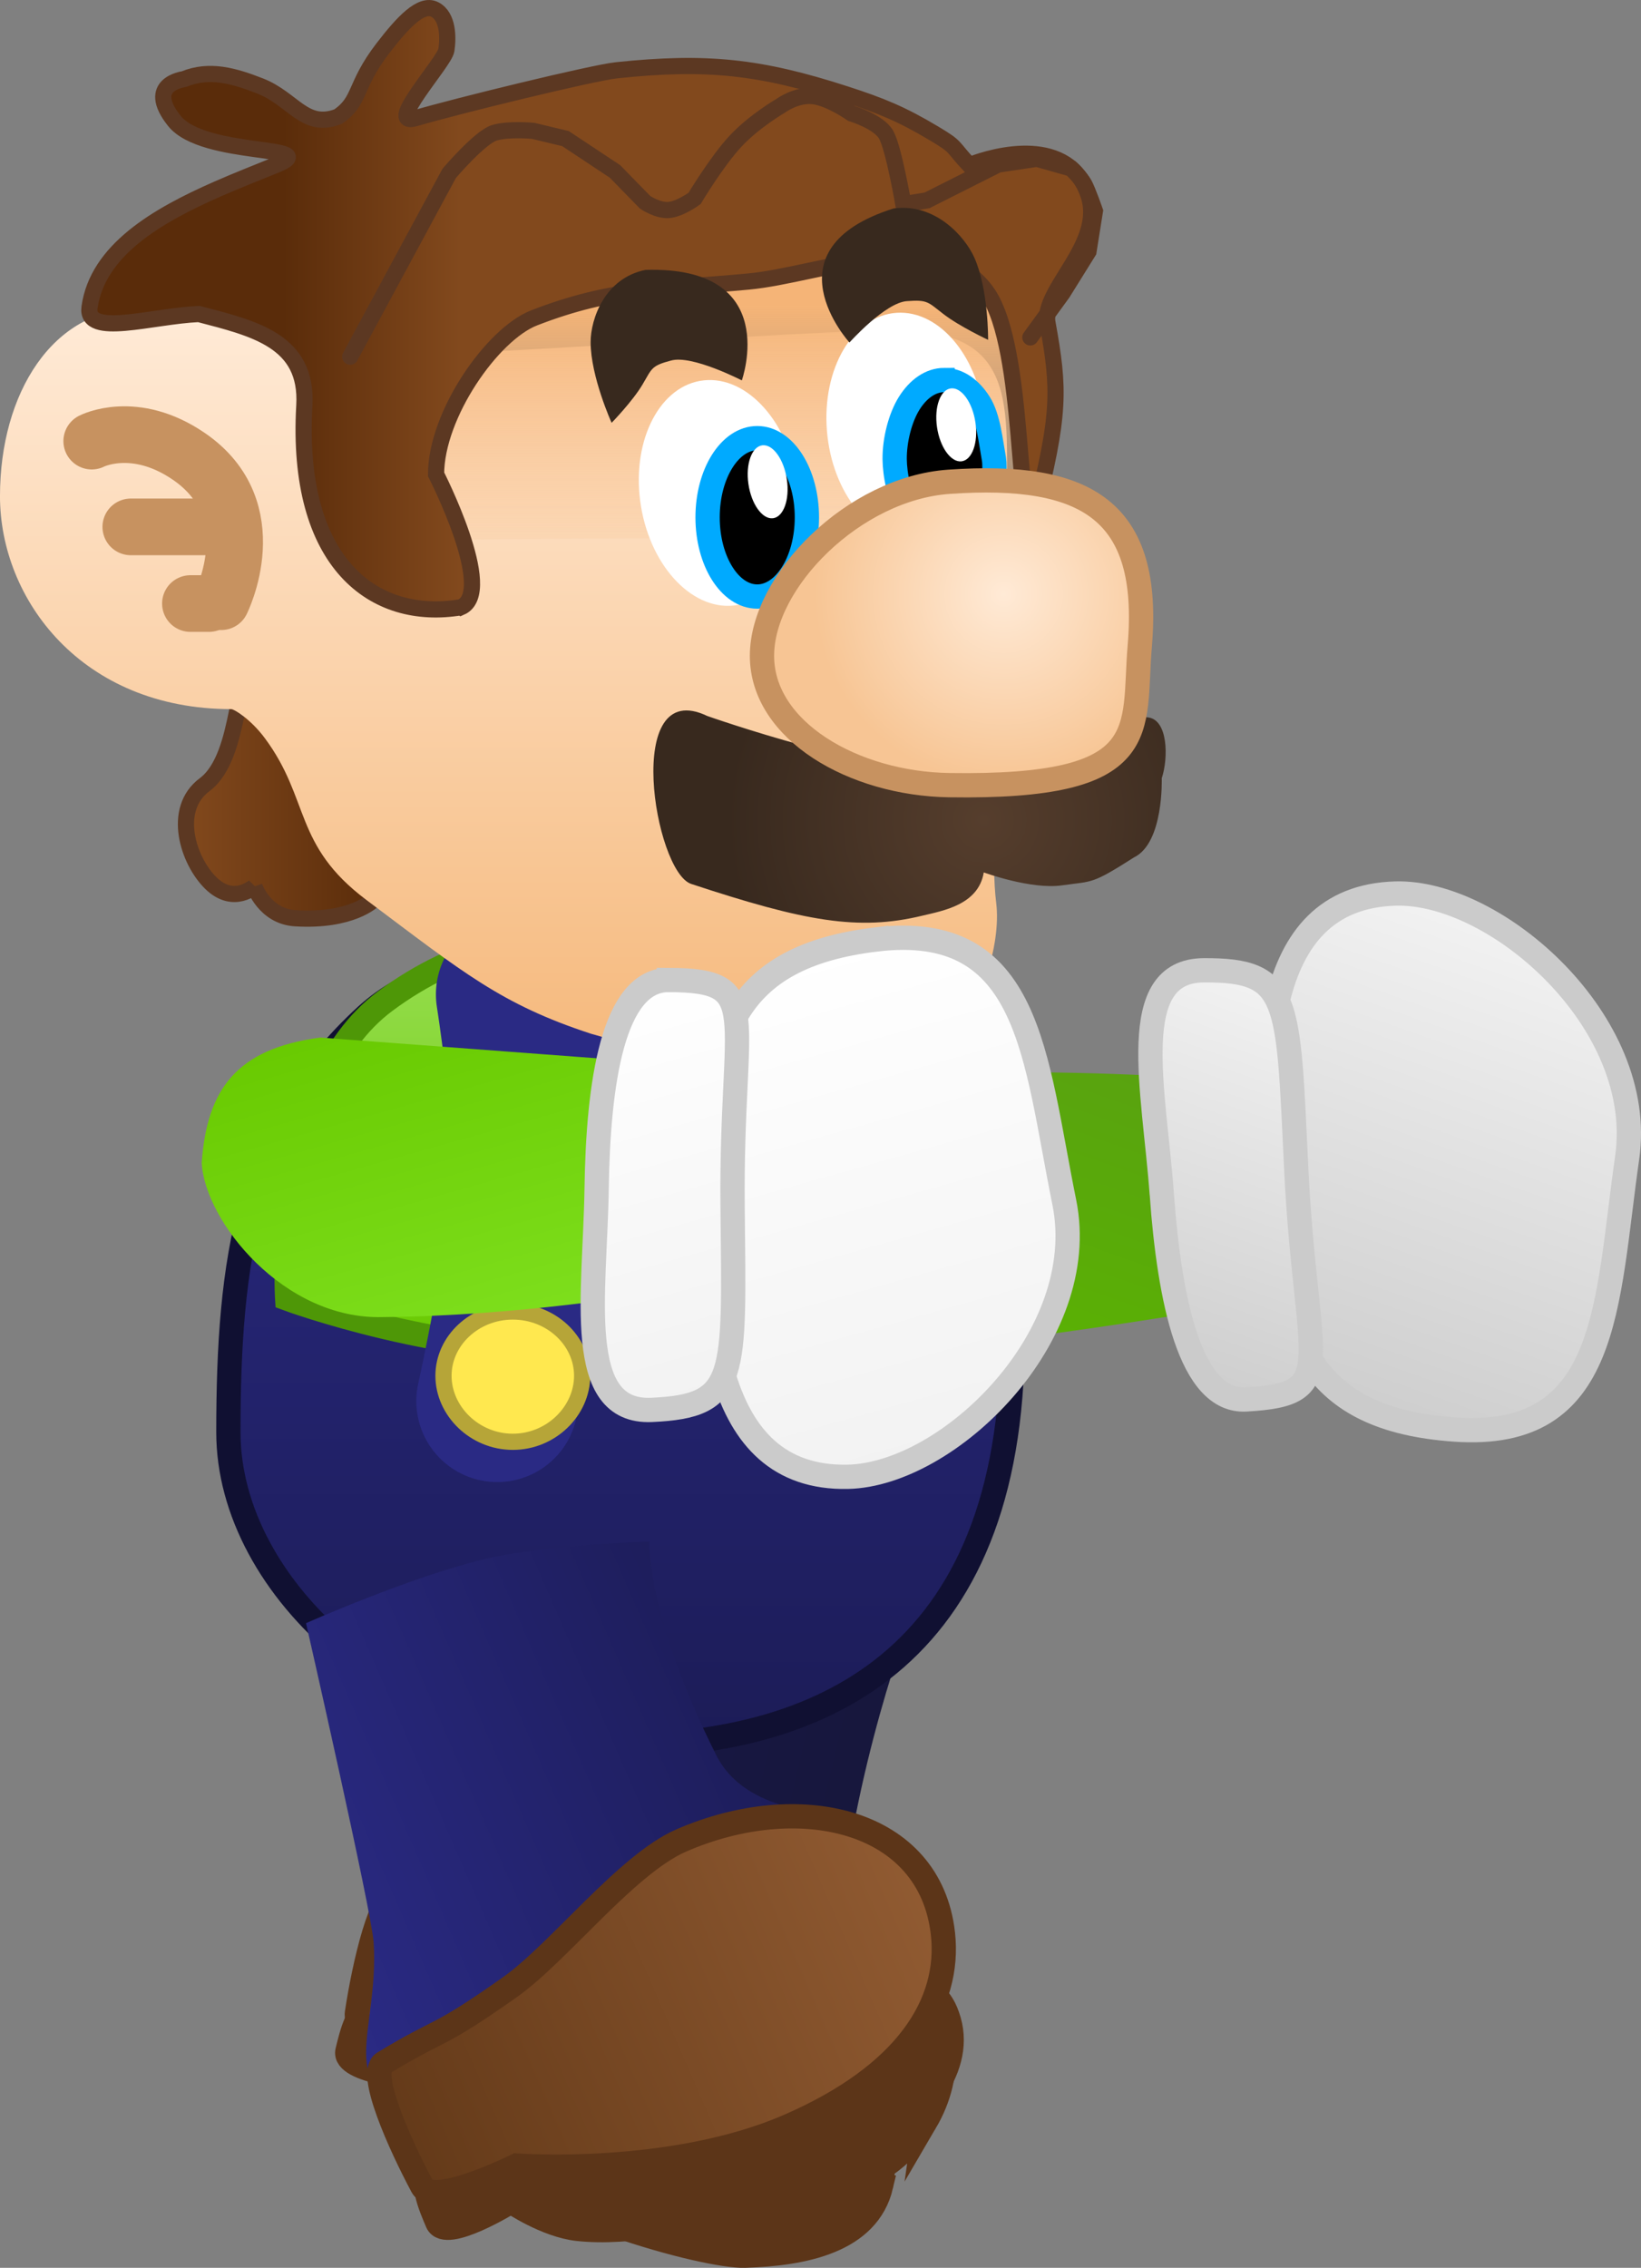 <svg version="1.1" xmlns="http://www.w3.org/2000/svg" xmlns:xlink="http://www.w3.org/1999/xlink" width="101.398" height="140.082" viewBox="0,0,101.398,140.082"><rect x="0" y="0" width="101.398" height="140.082" fill="#808080" stroke="none"/><defs><linearGradient x1="255.869" y1="213.316" x2="264.001" y2="190.313" gradientUnits="userSpaceOnUse" id="color-1"><stop offset="0" stop-color="#5ab500"/><stop offset="1" stop-color="#59a210"/></linearGradient><linearGradient x1="284.28" y1="214.46" x2="294.654" y2="185.117" gradientUnits="userSpaceOnUse" id="color-2"><stop offset="0" stop-color="#cecece"/><stop offset="1" stop-color="#f2f2f2"/></linearGradient><linearGradient x1="272.759" y1="212.533" x2="281.036" y2="189.123" gradientUnits="userSpaceOnUse" id="color-3"><stop offset="0" stop-color="#cecece"/><stop offset="1" stop-color="#f2f2f2"/></linearGradient><linearGradient x1="227.44" y1="230.873" x2="259.008" y2="238.302" gradientUnits="userSpaceOnUse" id="color-4"><stop offset="0" stop-color="#17174a"/><stop offset="1" stop-color="#17173a"/></linearGradient><linearGradient x1="223.444" y1="248.304" x2="258.741" y2="256.61" gradientUnits="userSpaceOnUse" id="color-5"><stop offset="0" stop-color="#643a19"/><stop offset="1" stop-color="#915b32"/></linearGradient><linearGradient x1="238.997" y1="187.224" x2="238.997" y2="235.521" gradientUnits="userSpaceOnUse" id="color-6"><stop offset="0" stop-color="#2a2a84"/><stop offset="1" stop-color="#1c1c57"/></linearGradient><linearGradient x1="240.906" y1="184.885" x2="240.906" y2="211.191" gradientUnits="userSpaceOnUse" id="color-7"><stop offset="0" stop-color="#98de53"/><stop offset="1" stop-color="#68c900"/></linearGradient><linearGradient x1="217.992" y1="243.217" x2="247.733" y2="230.286" gradientUnits="userSpaceOnUse" id="color-8"><stop offset="0" stop-color="#2a2a84"/><stop offset="1" stop-color="#1c1c57"/></linearGradient><linearGradient x1="225.102" y1="259.309" x2="258.355" y2="244.851" gradientUnits="userSpaceOnUse" id="color-9"><stop offset="0" stop-color="#643a19"/><stop offset="1" stop-color="#915b32"/></linearGradient><linearGradient x1="212.146" y1="177.415" x2="223.935" y2="177.415" gradientUnits="userSpaceOnUse" id="color-10"><stop offset="0" stop-color="#82491d"/><stop offset="1" stop-color="#5a2c0a"/></linearGradient><linearGradient x1="231.88" y1="147.265" x2="231.88" y2="195.682" gradientUnits="userSpaceOnUse" id="color-11"><stop offset="0" stop-color="#ffead6"/><stop offset="1" stop-color="#f5b677"/></linearGradient><linearGradient x1="232.855" y1="146.575" x2="232.855" y2="163.035" gradientUnits="userSpaceOnUse" id="color-12"><stop offset="0" stop-color="#f5b477"/><stop offset="1" stop-color="#f5b477" stop-opacity="0"/></linearGradient><radialGradient cx="261.436" cy="178.335" r="15.828" gradientUnits="userSpaceOnUse" id="color-13"><stop offset="0" stop-color="#563e2d"/><stop offset="1" stop-color="#38291e"/></radialGradient><linearGradient x1="218.157" y1="157.583" x2="229.086" y2="157.583" gradientUnits="userSpaceOnUse" id="color-14"><stop offset="0" stop-color="#5a2c0a"/><stop offset="1" stop-color="#82491d"/></linearGradient><radialGradient cx="262.672" cy="164.388" r="11.712" gradientUnits="userSpaceOnUse" id="color-15"><stop offset="0" stop-color="#ffead6"/><stop offset="1" stop-color="#f7c594"/></radialGradient><linearGradient x1="228.024" y1="211.176" x2="222.159" y2="190.349" gradientUnits="userSpaceOnUse" id="color-16"><stop offset="0" stop-color="#7edf1d"/><stop offset="1" stop-color="#68c900"/></linearGradient><linearGradient x1="259.099" y1="217.465" x2="250.431" y2="186.686" gradientUnits="userSpaceOnUse" id="color-17"><stop offset="0" stop-color="#f2f2f2"/><stop offset="1" stop-color="#ffffff"/></linearGradient><linearGradient x1="245.442" y1="213.862" x2="238.47" y2="189.105" gradientUnits="userSpaceOnUse" id="color-18"><stop offset="0" stop-color="#f2f2f2"/><stop offset="1" stop-color="#ffffff"/></linearGradient></defs><g transform="translate(-200.656,-127.689)"><g data-paper-data="{&quot;isPaintingLayer&quot;:true}" fill-rule="nonzero" stroke-linejoin="miter" stroke-miterlimit="10" stroke-dasharray="" stroke-dashoffset="0" style="mix-blend-mode: normal"><g data-paper-data="{&quot;index&quot;:null,&quot;origRot&quot;:0,&quot;origPos&quot;:null}" stroke-linecap="butt"><path d="M247.925,203.168c-0.142,-4.779 1.793,-8.789 10.207,-9.139c8.413,-0.35 16.491,0.262 16.491,0.262l0.583,14.335c0,0 -13.107,2.222 -19.874,2.503c-8.413,0.35 -7.407,-7.96 -7.407,-7.96z" data-paper-data="{&quot;origRot&quot;:0,&quot;origPos&quot;:null}" fill="url(#color-1)" stroke="none" stroke-width="0"/><g data-paper-data="{&quot;origPos&quot;:null}" stroke="#cbcbcb" stroke-width="1.5"><path d="M279.27,201.995c-0.622,-8.416 -0.941,-18.87 7.615,-19.113c6.208,-0.176 15.511,7.939 14.315,16.305c-1.305,9.129 -1.066,17.473 -10.649,16.804c-8.948,-0.625 -10.659,-5.58 -11.28,-13.996z" data-paper-data="{&quot;origRot&quot;:0,&quot;origPos&quot;:null}" fill="url(#color-2)"/><path d="M272.443,201.453c-0.472,-6.499 -2.229,-13.806 2.595,-13.83c5.397,-0.027 5.199,1.692 5.717,12.334c0.591,12.123 2.803,13.844 -3.113,14.173c-3.455,0.192 -4.728,-6.178 -5.199,-12.677z" data-paper-data="{&quot;origRot&quot;:0,&quot;origPos&quot;:null}" fill="url(#color-3)"/></g></g><g data-paper-data="{&quot;origPos&quot;:null,&quot;origRot&quot;:0}" stroke-linecap="butt"><path d="M253.202,241.562c-0.721,4.082 3.597,6.764 3.238,7.635c-1.452,3.523 -3.85,5.682 -10.502,5.935c-8.241,0.314 -14.203,-1.617 -20.209,-7.207c-4.091,-3.807 0.611,-5.158 3.591,-9.765c1.069,-1.653 2.102,-3.901 3.681,-8.574c1.975,-5.843 4.178,-6.98 4.178,-6.98c0,0 6.996,-1.379 11.795,-0.323c4.736,1.093 8.885,2.925 8.885,2.925c0,0 -2.992,6.918 -4.659,16.354z" data-paper-data="{&quot;origPos&quot;:null}" fill="url(#color-4)" stroke="none" stroke-width="0"/><path d="M255.101,262.694c-0.81,3.442 -4.797,4.216 -8.428,4.325c-2.379,0.072 -13.164,-2.792 -17.83,-7.126c-1.449,-1.346 -2.298,-3.826 -2.298,-3.826c0,0 -4.735,-0.407 -4.419,-1.69c0.251,-1.019 0.633,-2.764 1.776,-3.054c4.92,-1.249 15.301,1.199 20.273,2.37c6.826,1.606 11.717,5.636 10.925,9.001z" data-paper-data="{&quot;origPos&quot;:null}" fill="#5c3518" stroke="#5c3518" stroke-width="1.5"/><path d="M257.831,258.773c-2.19,3.737 -7.018,5.64 -14.735,3.824c-7.717,-1.816 -14.948,-8.107 -14.948,-8.107c0,0 -5.654,-1.029 -5.439,-2.448c0.444,-2.938 1.498,-7.653 2.657,-7.543c4.279,0.408 3.368,0.769 9.053,0.919c3.681,0.097 10.309,-1.773 13.898,-0.928c7.717,1.816 13.12,8.131 9.514,14.284z" data-paper-data="{&quot;origPos&quot;:null}" fill="url(#color-5)" stroke="#5c3518" stroke-width="1.5"/></g><g data-paper-data="{&quot;origPos&quot;:null}"><path d="M263.219,209.441c0.339,20.302 -11.345,26.081 -24.485,26.081c-13.141,0 -23.966,-9.625 -23.966,-19.369c0,-10.57 1.141,-18.985 8.498,-25.713c5.481,-5.012 13.381,-2.669 20.487,-2.669c13.141,0 19.135,1.769 19.467,21.67z" data-paper-data="{&quot;origPos&quot;:null}" fill="url(#color-6)" stroke="#101032" stroke-width="1.5" stroke-linecap="butt"/><path d="M263.219,208.866c0,0 -14.919,1.918 -25.437,2.301c-9.647,0.352 -19.381,-3.26 -19.381,-3.26c0,0 -0.854,-13.228 6.043,-18.371c4.512,-3.365 9.587,-4.467 16.106,-4.641c6.519,-0.173 13.609,2.051 16.891,4.998c7.752,6.96 5.778,18.973 5.778,18.973z" data-paper-data="{&quot;origPos&quot;:null}" fill="url(#color-7)" stroke="#4e9707" stroke-width="1.5" stroke-linecap="butt"/><path d="M251.2,188.626c0,0 1.852,6.559 2.225,10.502c0.48,5.065 -0.502,14.583 -0.502,14.583" data-paper-data="{&quot;origPos&quot;:null,&quot;origRot&quot;:0}" fill="none" stroke="#2a2a84" stroke-width="10" stroke-linecap="round"/><path d="M232.591,189.113c0,0 1.073,6.769 0.984,10.733c-0.114,5.092 -2.195,14.389 -2.195,14.389" data-paper-data="{&quot;origPos&quot;:null}" fill="none" stroke="#2a2a84" stroke-width="10" stroke-linecap="round"/><path d="M228.059,212.669c0,-2.171 1.918,-3.97 4.284,-3.97c2.366,0 4.284,1.798 4.284,3.97c0,2.171 -1.918,4.078 -4.284,4.078c-2.366,0 -4.284,-1.907 -4.284,-4.078z" fill="#ffe84f" stroke="#b6a538" stroke-width="1" stroke-linecap="butt"/><path d="M249.137,212.33c0,-2.171 1.852,-3.848 4.137,-3.848c2.285,0 4.137,1.677 4.137,3.848c0,2.171 -1.852,3.957 -4.137,3.957c-2.285,0 -4.137,-1.786 -4.137,-3.957z" fill="#ffe84f" stroke="#b6a538" stroke-width="1" stroke-linecap="butt"/></g><g data-paper-data="{&quot;origPos&quot;:null,&quot;origRot&quot;:0}" stroke-linecap="butt"><path d="M244.915,236.105c1.864,3.702 6.929,3.268 7.162,4.181c0.944,3.692 0.314,6.856 -4.866,11.039c-6.416,5.181 -12.349,7.2 -20.505,6.314c-5.555,-0.604 -2.596,-4.5 -2.964,-9.974c-0.132,-1.964 -4.177,-19.714 -4.177,-19.714c0,0 6.47,-2.874 11.095,-3.974c3.65,-0.868 10.11,-1.07 10.11,-1.07c0,0 -0.165,4.639 4.145,13.198z" data-paper-data="{&quot;origPos&quot;:null}" fill="url(#color-8)" stroke="none" stroke-width="0"/><path d="M259.078,251.903c1.41,3.243 -1.322,6.248 -4.166,8.507c-1.864,1.481 -12.219,5.637 -18.551,4.955c-1.966,-0.212 -4.131,-1.691 -4.131,-1.691c0,0 -4.038,2.507 -4.552,1.289c-0.408,-0.966 -1.146,-2.594 -0.403,-3.51c3.195,-3.944 12.979,-8.192 17.663,-10.229c6.431,-2.796 12.761,-2.493 14.14,0.678z" data-paper-data="{&quot;origPos&quot;:null}" fill="#5c3518" stroke="#5c3518" stroke-width="1.5"/><path d="M258.92,247.128c0.48,4.305 -2.25,8.718 -9.52,11.879c-7.27,3.161 -16.829,2.445 -16.829,2.445c0,0 -5.146,2.558 -5.823,1.292c-1.401,-2.62 -3.378,-7.029 -2.383,-7.634c3.673,-2.233 3.159,-1.398 7.804,-4.68c3.008,-2.124 7.201,-7.587 10.582,-9.057c7.27,-3.161 15.378,-1.333 16.169,5.755z" data-paper-data="{&quot;origPos&quot;:null}" fill="url(#color-9)" stroke="#5c3518" stroke-width="1.5"/></g><g data-paper-data="{&quot;origPos&quot;:null}"><path d="M216.375,182.44c0,0 -1.275,1.178 -2.686,-0.199c-1.412,-1.377 -2.434,-4.561 -0.391,-6.082c2.444,-1.819 1.81,-7.936 3.221,-6.559c0,0 5.422,1.028 5.84,3.941c0,0 2.287,8.411 1.35,9.757c0,0 -1.336,1.33 -4.818,1.11c-1.887,-0.12 -2.517,-1.967 -2.517,-1.967z" data-paper-data="{&quot;origRot&quot;:0}" fill="url(#color-10)" stroke="#5c3822" stroke-width="1" stroke-linecap="butt"/><path d="M218.663,149.575c3.836,0.795 33.118,-1.711 38.27,-1.457c7.622,0.376 5.515,6.481 6.053,13.238c0.619,7.769 -1.435,16.761 -0.771,22.139c0.299,2.425 -0.877,7.151 -3.898,8.758c-4.087,2.505 -14.57,1.204 -21.137,-0.709c-5.562,-1.818 -7.906,-3.784 -13.88,-8.262c-4.534,-3.399 -3.465,-6.216 -6.289,-10.009c-0.866,-1.163 -1.892,-1.783 -2.065,-1.783c-9.222,0 -14.291,-6.76 -14.291,-13.151c0,-6.392 3.291,-11.573 8.448,-11.573c5.157,0 8.226,2.532 9.559,2.809z" data-paper-data="{&quot;origPos&quot;:null}" fill="url(#color-11)" stroke="none" stroke-width="0" stroke-linecap="butt"/><path d="M261.596,146.181c4.952,4.013 3.215,7.718 3.602,14.539c-1.863,0.262 -35.422,0.074 -43.041,0.502c-0.804,-1.773 -1.983,-12.488 -0.597,-12.198c0,0 16.084,-5.981 21.5,-6.248c9.175,-0.453 13.585,-0.608 18.537,3.405z" fill="url(#color-12)" stroke="none" stroke-width="0" stroke-linecap="butt"/><path d="M261.51,153.683c0.313,3.858 -1.617,7.125 -4.311,7.297c-2.694,0.172 -5.132,-2.815 -5.446,-6.673c-0.313,-3.858 1.617,-7.125 4.311,-7.297c2.694,-0.172 5.132,2.815 5.446,6.673z" data-paper-data="{&quot;origRot&quot;:0}" fill="#ffffff" stroke="none" stroke-width="0" stroke-linecap="butt"/><path d="M249.93,157.632c0.508,3.841 -1.256,7.182 -3.938,7.461c-2.683,0.279 -5.269,-2.608 -5.777,-6.45c-0.508,-3.841 1.256,-7.182 3.938,-7.461c2.683,-0.279 5.269,2.608 5.777,6.45z" data-paper-data="{&quot;origRot&quot;:0}" fill="#ffffff" stroke="none" stroke-width="0" stroke-linecap="butt"/><path d="M247.446,154.753c0.847,0 1.613,0.548 2.169,1.434c0.555,0.885 0.899,2.108 0.899,3.458c0,1.35 -0.344,2.573 -0.899,3.458c-0.556,0.885 -1.322,1.434 -2.169,1.434c-0.847,0 -1.613,-0.548 -2.169,-1.434c-0.555,-0.885 -0.899,-2.108 -0.899,-3.458c0,-1.35 0.344,-2.573 0.899,-3.458c0.556,-0.885 1.322,-1.434 2.169,-1.434z" id="ID0.2989244391210377" fill="#000000" stroke="#00aaff" stroke-width="1.5" stroke-linecap="butt"/><path d="M259.006,151.163c0.847,0 1.613,0.548 2.169,1.434c0.555,0.885 0.689,2.291 0.899,3.458c0.074,0.425 0.058,2.022 -0.562,3.169c-0.62,1.148 -1.036,1.93 -2.236,2.006c-1.199,0.076 -1.72,-0.664 -2.395,-1.711c-0.675,-1.047 -0.934,-2.548 -0.943,-3.465c-0.012,-1.184 0.344,-2.573 0.899,-3.458c0.556,-0.885 1.322,-1.434 2.169,-1.434z" id="ID0.2989244391210377" fill="#000000" stroke="#00aaff" stroke-width="1.5" stroke-linecap="round"/><path d="M261.444,181.575c-0.33,2.011 -2.53,2.369 -3.815,2.679c-3.923,0.944 -7.223,0.359 -14.263,-1.966c-2.279,-0.753 -4.253,-12.886 0.992,-10.374c0,0 10.634,3.753 15.944,3.485c0,0 8.571,-3.559 11.228,-3.403c1.318,0.077 1.326,2.527 0.911,3.765c0,0 0.135,3.985 -1.708,4.884c-2.652,1.691 -2.528,1.458 -4.453,1.731c-1.925,0.274 -4.836,-0.799 -4.836,-0.799z" fill="url(#color-13)" stroke="none" stroke-width="0" stroke-linecap="butt"/><g fill="none" stroke="#c79260" stroke-width="3.5" stroke-linecap="round"><path d="M206.324,154.936c0,0 2.635,-1.365 6.007,0.946c4.836,3.315 1.996,8.973 1.996,8.973" data-paper-data="{&quot;origPos&quot;:null}"/><path d="M214.073,160.234h-5.335" data-paper-data="{&quot;origPos&quot;:null}"/><path d="M213.565,164.969h-1.143" data-paper-data="{&quot;origPos&quot;:null}"/></g><path d="M247.765,155.195c0.328,-0.037 0.661,0.182 0.935,0.565c0.274,0.383 0.488,0.931 0.578,1.553c0.09,0.622 0.038,1.2 -0.119,1.632c-0.157,0.432 -0.417,0.718 -0.745,0.756c-0.328,0.037 -0.661,-0.182 -0.935,-0.565c-0.274,-0.383 -0.488,-0.931 -0.578,-1.553c-0.09,-0.622 -0.038,-1.2 0.119,-1.632c0.157,-0.432 0.417,-0.718 0.745,-0.756z" data-paper-data="{&quot;origRot&quot;:0}" id="ID0.2989244391210377" fill="#ffffff" stroke="#00aaff" stroke-width="0" stroke-linecap="butt"/><path d="M259.417,151.679c0.328,-0.037 0.661,0.182 0.935,0.565c0.274,0.383 0.488,0.931 0.578,1.553c0.09,0.622 0.038,1.2 -0.119,1.632c-0.157,0.432 -0.417,0.718 -0.745,0.756c-0.328,0.037 -0.661,-0.182 -0.935,-0.565c-0.274,-0.383 -0.488,-0.931 -0.578,-1.553c-0.09,-0.622 -0.038,-1.2 0.119,-1.632c0.157,-0.432 0.417,-0.718 0.745,-0.756z" data-paper-data="{&quot;origRot&quot;:0}" id="ID0.2989244391210377" fill="#ffffff" stroke="#00aaff" stroke-width="0" stroke-linecap="butt"/><path d="M229.131,165.199c-5.365,0.896 -10.228,-2.701 -9.67,-12.462c0.229,-4.006 -3.105,-4.758 -6.518,-5.652c-2.91,0.127 -7.017,1.454 -6.755,-0.412c0.494,-3.517 4.137,-5.656 7.939,-7.321c1.202,-0.526 2.42,-1.005 3.56,-1.466c3.145,-1.27 -4.449,-0.456 -6.26,-2.733c-1.811,-2.277 0.547,-2.557 0.605,-2.58c1.58,-0.643 3.085,-0.199 4.677,0.419c2.069,0.804 2.767,2.698 4.839,1.899c1.435,-0.983 0.956,-1.864 2.764,-4.218c1.225,-1.595 2.37,-2.824 3.205,-2.399c0.835,0.425 0.838,1.736 0.722,2.504c-0.116,0.768 -3.845,4.78 -1.911,4.21c2.526,-0.745 10.965,-2.806 12.428,-2.959c5.563,-0.585 8.863,-0.233 14.131,1.472c2.251,0.729 3.492,1.242 5.485,2.431c1.47,0.877 1.047,0.748 2.182,1.961c1.605,-0.641 6.142,-1.846 7.364,1.867c0.999,3.035 -2.907,5.828 -2.538,7.87c0.742,4.104 0.798,5.615 -0.831,11.964c-1.129,1.036 -0.496,-10.319 -2.864,-13.787c-2.959,-4.333 -10.301,-1.144 -14.789,-0.727c-5.269,0.489 -8.375,0.355 -13.235,2.243c-2.583,1.003 -6.06,5.977 -6.06,9.664c0,0 3.716,7.261 1.532,8.213z" data-paper-data="{&quot;origPos&quot;:null}" fill="url(#color-14)" stroke="#5c3822" stroke-width="1" stroke-linecap="butt"/><path d="M222.296,149.721l6.117,-11.326c0,0 1.905,-2.238 2.793,-2.504c0.888,-0.265 2.394,-0.119 2.394,-0.119l1.995,0.477l3.059,2.027l1.862,1.907c0,0 0.769,0.531 1.463,0.477c0.694,-0.054 1.596,-0.715 1.596,-0.715c0,0 1.356,-2.273 2.52,-3.525c1.164,-1.252 2.799,-2.197 2.799,-2.197c0,0 0.958,-0.709 1.995,-0.596c1.037,0.113 2.394,1.073 2.394,1.073c0,0 1.664,0.498 2.128,1.311c0.463,0.814 1.064,4.292 1.064,4.292l1.463,-0.238l4.389,-2.211l2.394,-0.358l2.128,0.601c0,0 0.569,0.544 0.798,0.954c0.229,0.41 0.665,1.669 0.665,1.669l-0.399,2.504l-1.596,2.563l-1.995,2.742" data-paper-data="{&quot;origPos&quot;:null}" fill="none" stroke="#5c3822" stroke-width="1" stroke-linecap="round"/><path d="M271.082,167.606c-0.445,5.222 1.003,8.778 -11.783,8.581c-5.893,-0.091 -11.56,-3.359 -11.56,-7.989c0,-4.63 5.685,-10.345 11.56,-10.751c8.561,-0.592 12.494,1.805 11.783,10.159z" fill="url(#color-15)" stroke="#c79260" stroke-width="1.5" stroke-linecap="butt"/><path d="M242.116,149.96c-1.223,0.324 -1.165,0.477 -1.759,1.48c-0.613,1.035 -1.909,2.367 -1.909,2.367c0,0 -1.297,-2.862 -1.297,-4.986c0,-1.442 0.883,-3.957 3.389,-4.461c8.476,-0.253 5.953,6.826 5.953,6.826c0,0 -3.092,-1.596 -4.377,-1.225z" fill="#38291e" stroke="none" stroke-width="0" stroke-linecap="butt"/><path d="M256.715,146.288c-1.348,0.07 -3.571,2.558 -3.571,2.558c0,0 -5.259,-5.775 2.736,-8.283c2.54,-0.342 4.396,1.713 4.989,3.056c0.873,1.978 0.843,5.063 0.843,5.063c0,0 -1.755,-0.821 -2.75,-1.586c-0.965,-0.741 -0.974,-0.903 -2.246,-0.808z" data-paper-data="{&quot;index&quot;:null,&quot;origRot&quot;:0}" fill="#38291e" stroke="none" stroke-width="0" stroke-linecap="butt"/></g><g data-paper-data="{&quot;origPos&quot;:null,&quot;origRot&quot;:0}" stroke-linecap="butt"><path d="M240.478,193.279l0.25,14.319c0,0 -7.981,1.373 -16.417,1.446c-6.111,0.177 -10.998,-5.907 -11.191,-9.524c0.317,-4.519 2.131,-7.062 7.335,-7.742z" data-paper-data="{&quot;origRot&quot;:0}" fill="url(#color-16)" stroke="none" stroke-width="0"/><g data-paper-data="{&quot;origPos&quot;:null}" stroke="#cbcbcb" stroke-width="1.5"><path d="M254.789,185.719c9.546,-1.146 9.791,7.183 11.627,16.219c1.682,8.28 -7.151,16.836 -13.37,16.971c-8.572,0.186 -8.86,-10.251 -8.727,-18.673c0.133,-8.421 1.556,-13.447 10.47,-14.517z" data-paper-data="{&quot;origRot&quot;:0,&quot;origPos&quot;:null}" fill="url(#color-17)"/><path d="M241.986,188.221c5.936,0.032 3.823,1.859 3.937,13.974c0.1,10.635 0.397,12.339 -5.002,12.582c-4.826,0.217 -3.493,-7.156 -3.399,-13.658c0.094,-6.502 0.998,-12.917 4.464,-12.898z" data-paper-data="{&quot;origRot&quot;:0,&quot;origPos&quot;:null}" fill="url(#color-18)"/></g></g></g></g></svg>